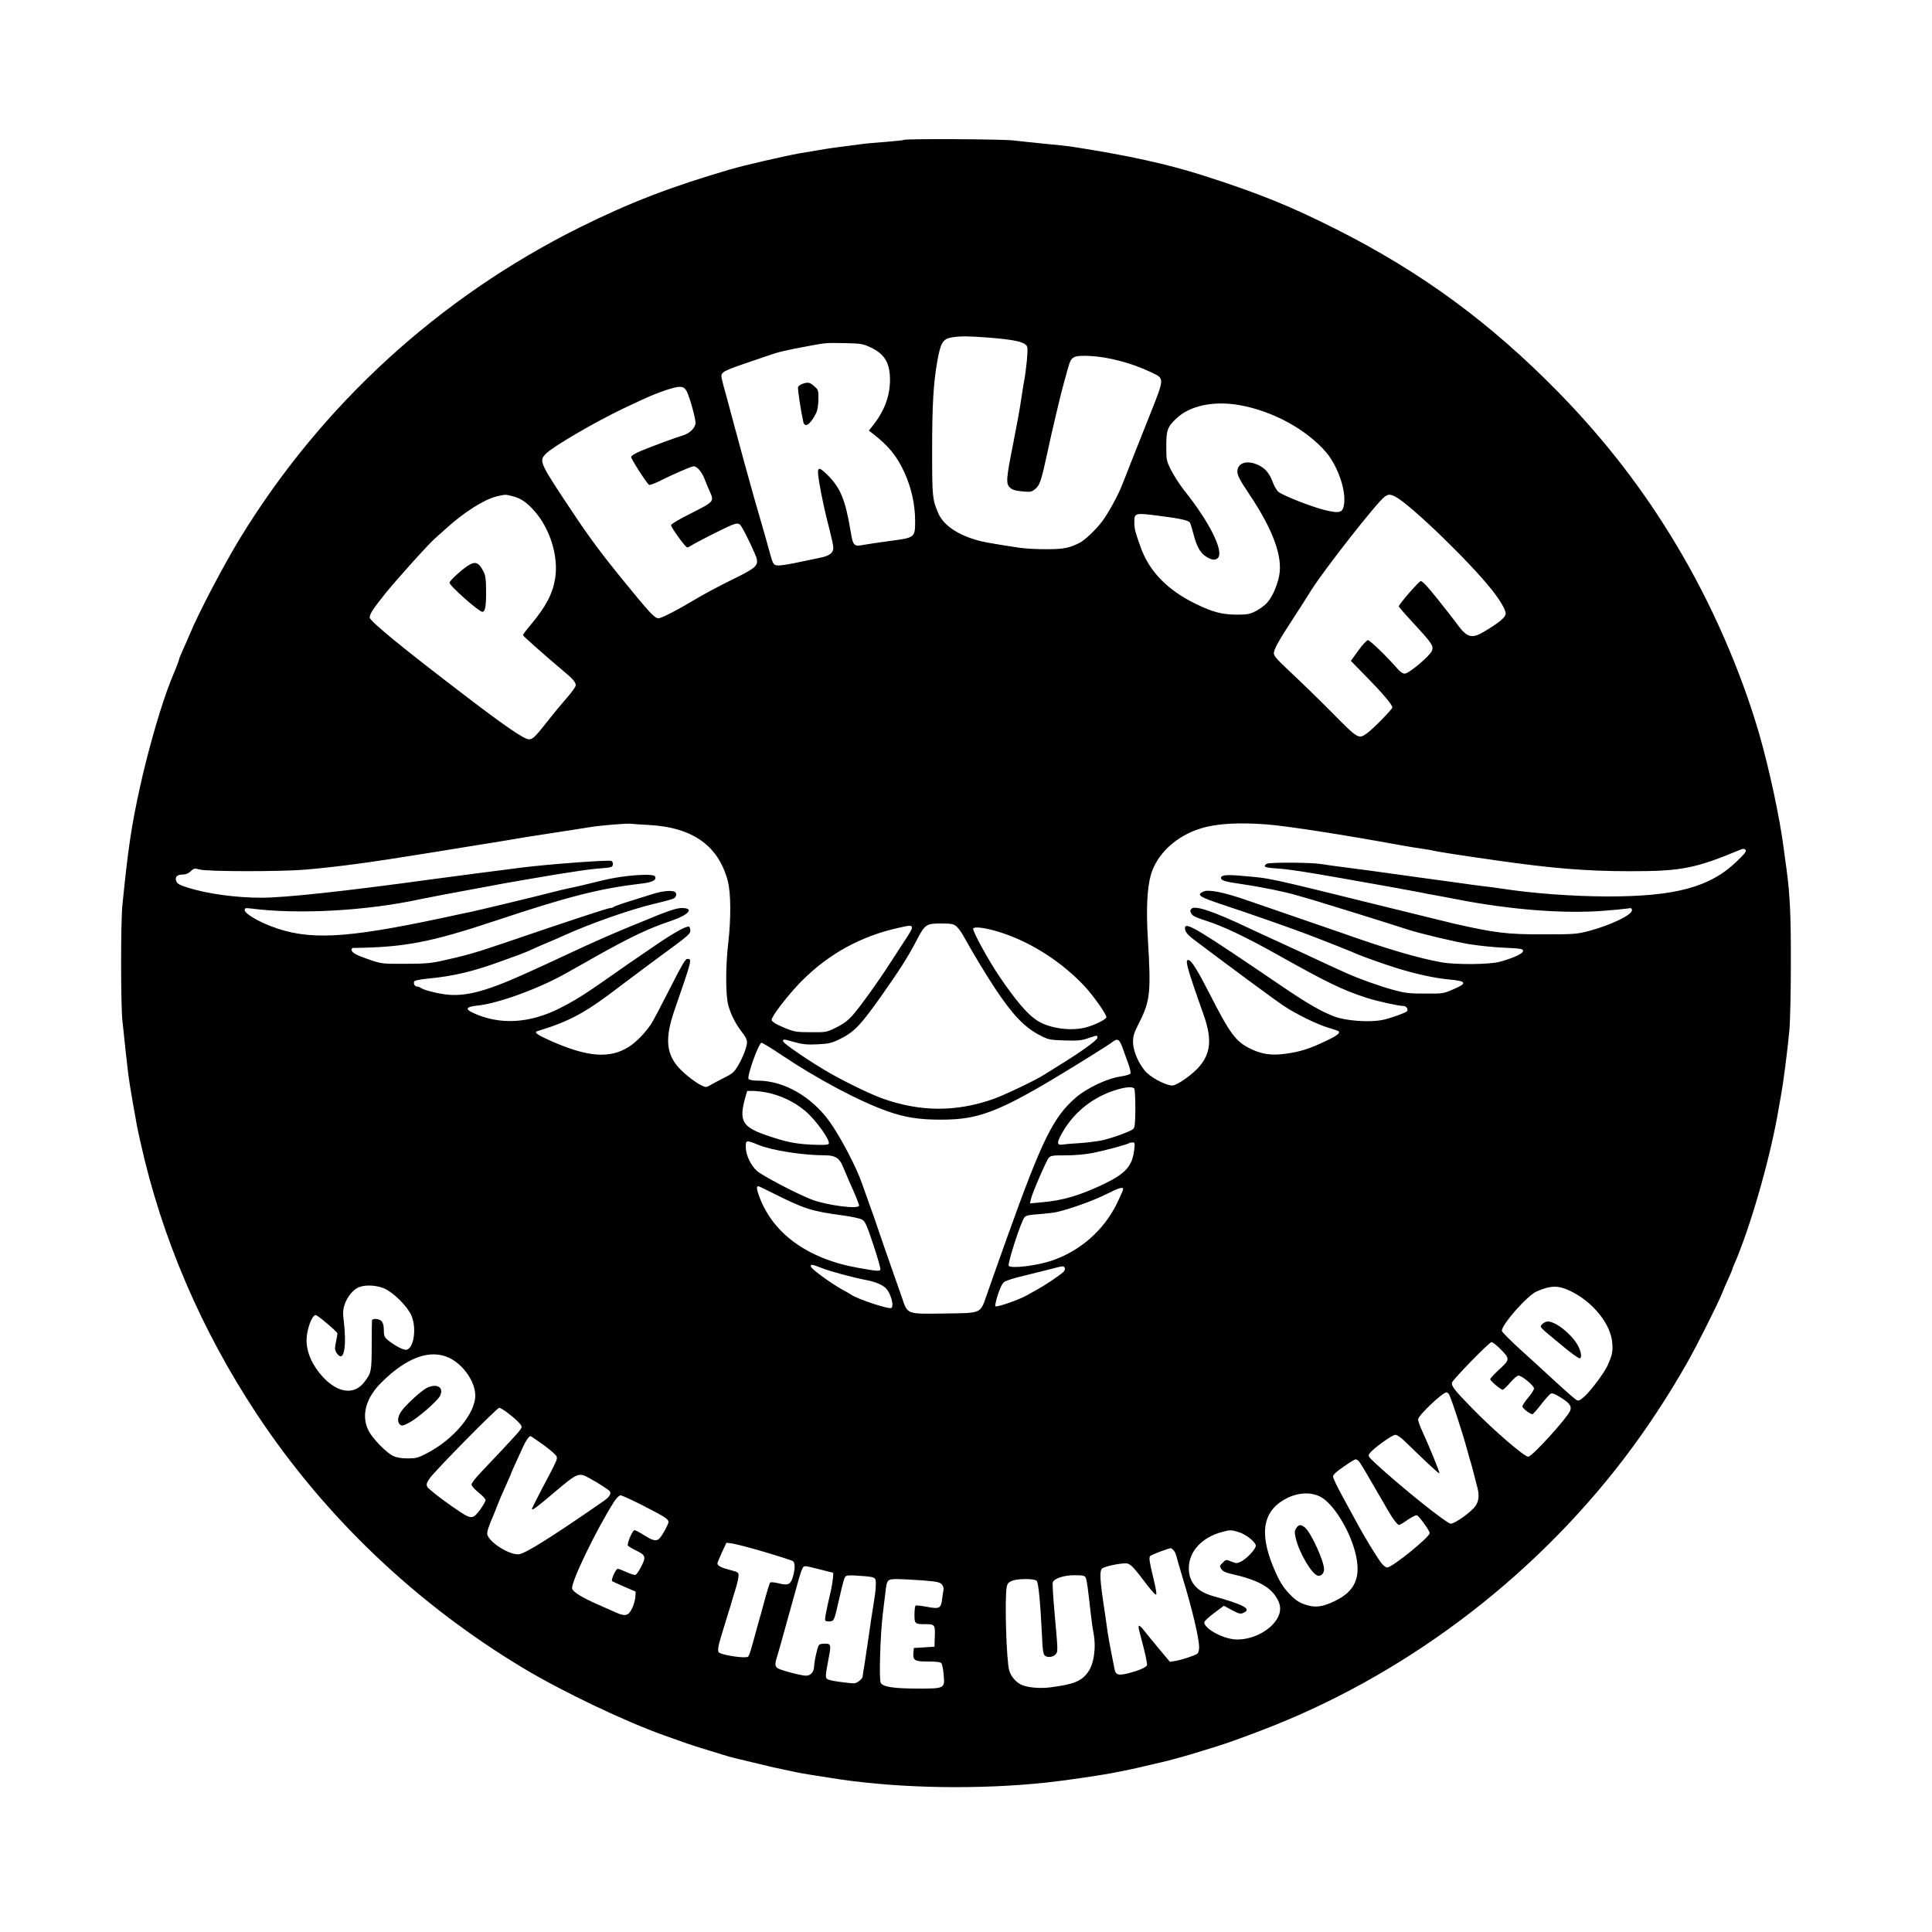 <?xml version="1.0" standalone="no"?>
<!DOCTYPE svg PUBLIC "-//W3C//DTD SVG 20010904//EN"
 "http://www.w3.org/TR/2001/REC-SVG-20010904/DTD/svg10.dtd">
<svg version="1.0" xmlns="http://www.w3.org/2000/svg"
 width="1500pt" height="1500pt" viewBox="0 0 1500 1500"
 preserveAspectRatio="xMidYMid meet">
<g transform="translate(0,1500) scale(0.1,-0.1)"
fill="#000000" stroke="none">
<path d="M7018 13914 c-3 -3 -64 -9 -134 -15 -71 -5 -163 -13 -204 -19 -41 -5
-113 -15 -160 -21 -77 -10 -119 -16 -315 -50 -104 -18 -434 -94 -535 -124
-462 -135 -779 -257 -1170 -451 -1092 -544 -2004 -1378 -2637 -2414 -126 -207
-319 -574 -388 -740 -15 -36 -40 -93 -56 -128 -16 -35 -29 -67 -29 -72 0 -5
-12 -37 -26 -72 -40 -97 -41 -99 -68 -173 -70 -195 -155 -499 -209 -745 -68
-308 -93 -481 -137 -920 -13 -134 -13 -765 0 -890 44 -418 44 -426 81 -640 31
-179 34 -194 59 -305 164 -743 472 -1462 907 -2119 527 -794 1232 -1466 2065
-1967 307 -184 789 -414 1096 -523 175 -63 212 -75 292 -100 47 -14 114 -35
150 -46 36 -12 83 -25 105 -30 22 -5 103 -24 180 -43 77 -19 167 -40 200 -46
33 -7 78 -16 100 -21 45 -10 179 -31 330 -54 487 -72 1098 -81 1615 -25 143
15 447 60 535 79 22 5 67 14 100 20 33 7 85 18 115 26 30 7 87 20 125 29 39 9
84 20 100 25 17 5 57 16 90 25 33 9 71 20 85 25 14 4 66 20 115 35 113 34 189
61 390 137 1102 418 2103 1168 2827 2118 173 227 340 481 487 740 75 131 237
455 270 537 10 26 33 78 50 116 17 37 31 70 31 73 0 3 6 20 14 37 119 271 270
791 335 1152 6 33 17 96 25 140 23 126 53 360 69 530 6 66 11 298 11 515 1
372 -7 538 -34 735 -6 39 -15 108 -21 155 -31 241 -113 622 -190 890 -144 495
-374 1021 -646 1473 -256 429 -557 817 -913 1181 -530 541 -1063 932 -1725
1266 -357 180 -599 278 -1025 415 -285 91 -584 157 -1020 225 -30 5 -129 16
-220 24 -91 9 -201 21 -246 26 -84 10 -837 14 -846 4z m642 -1534 c226 -17
306 -36 316 -76 6 -24 -8 -177 -26 -269 -5 -27 -14 -84 -20 -125 -13 -90 -35
-209 -62 -345 -57 -286 -60 -321 -25 -352 16 -16 41 -23 92 -28 63 -6 73 -5
98 15 41 32 50 60 103 305 21 97 29 133 59 260 14 61 28 119 31 130 13 57 64
245 76 280 19 58 44 67 163 61 141 -7 321 -55 463 -122 118 -57 119 -33 -14
-369 -63 -159 -127 -319 -141 -355 -14 -36 -29 -74 -33 -85 -4 -11 -18 -45
-30 -75 -31 -79 -106 -215 -150 -274 -46 -63 -135 -148 -177 -170 -81 -41
-126 -50 -258 -50 -71 -1 -168 5 -215 12 -237 36 -291 46 -360 69 -137 45
-231 116 -267 202 -44 105 -46 122 -46 486 0 350 10 520 40 690 26 146 43 174
116 186 64 10 120 10 267 -1z m-897 -79 c105 -50 146 -119 147 -247 0 -127
-42 -243 -133 -358 l-31 -39 33 -26 c118 -91 183 -170 241 -295 55 -119 84
-249 85 -375 0 -136 1 -135 -196 -161 -79 -11 -170 -24 -203 -30 -76 -15 -83
-8 -101 101 -42 252 -80 344 -186 447 -70 68 -79 58 -58 -67 19 -112 47 -241
79 -361 16 -63 30 -127 30 -142 0 -41 -29 -63 -101 -78 -35 -7 -113 -23 -173
-36 -60 -13 -126 -24 -148 -24 -42 0 -46 5 -73 105 -12 47 -88 310 -120 420
-8 28 -42 149 -75 270 -84 309 -87 319 -115 425 -14 52 -29 109 -34 125 -5 17
-15 54 -22 83 -12 48 -11 54 7 71 10 11 73 37 139 59 66 22 158 54 205 70 82
29 135 42 320 76 127 24 134 25 281 22 129 -3 138 -5 202 -35z m-1429 -344
c23 -49 66 -203 66 -240 0 -36 -44 -81 -91 -95 -57 -17 -249 -88 -331 -122
-48 -20 -78 -39 -78 -48 0 -16 122 -206 139 -216 6 -4 42 10 82 29 93 48 249
115 264 115 26 0 62 -41 84 -96 13 -33 32 -79 43 -103 33 -74 31 -77 -144
-165 -93 -46 -158 -85 -158 -93 0 -19 112 -173 125 -173 6 0 19 6 30 13 33 23
267 141 313 159 48 19 62 17 79 -11 32 -51 112 -220 118 -249 12 -56 -10 -74
-198 -166 -94 -46 -219 -113 -277 -148 -136 -82 -263 -148 -287 -148 -31 0
-64 36 -284 305 -149 183 -258 329 -368 495 -277 415 -278 419 -223 477 50 53
387 250 607 354 203 96 237 110 325 140 113 37 140 35 164 -14z m4288 -102
c260 -46 524 -190 676 -369 89 -106 154 -294 137 -402 -9 -65 -33 -72 -150
-44 -98 24 -321 111 -359 141 -13 10 -33 45 -45 77 -26 69 -59 108 -115 133
-87 40 -161 14 -159 -55 1 -28 21 -67 93 -174 185 -276 261 -486 231 -634 -16
-82 -59 -175 -101 -216 -18 -18 -55 -44 -83 -58 -43 -22 -63 -26 -142 -26
-114 0 -189 19 -320 83 -219 106 -361 251 -428 438 -43 118 -49 143 -50 190
-1 80 1 81 193 56 165 -21 230 -35 239 -54 5 -9 16 -45 25 -80 24 -95 50 -145
87 -173 47 -35 83 -42 104 -21 50 50 -62 277 -262 527 -35 45 -80 115 -101
156 -36 73 -37 78 -37 185 0 124 9 150 75 213 104 102 290 142 492 107z
m-5644 -707 c64 -16 110 -46 170 -114 123 -138 190 -356 162 -526 -20 -120
-72 -218 -188 -357 -34 -40 -62 -77 -62 -82 0 -7 174 -161 324 -287 66 -55 86
-80 86 -103 0 -10 -31 -54 -68 -96 -38 -43 -106 -125 -151 -183 -97 -123 -115
-140 -145 -140 -36 0 -185 102 -491 336 -492 375 -745 583 -745 610 0 27 28
69 124 189 95 117 343 392 388 429 13 11 50 44 83 74 132 121 293 224 388 247
69 17 71 17 125 3z m6855 -4 c117 -60 587 -515 754 -729 64 -82 103 -150 103
-178 0 -29 -47 -69 -166 -140 -96 -58 -133 -48 -207 52 -22 31 -92 120 -155
199 -81 102 -119 142 -132 140 -16 -3 -170 -181 -170 -196 0 -4 48 -59 106
-122 152 -164 165 -184 152 -221 -14 -40 -179 -179 -212 -179 -15 0 -36 14
-56 38 -75 87 -214 222 -229 222 -9 0 -43 -36 -75 -81 l-58 -80 129 -132 c123
-126 193 -209 193 -230 0 -13 -147 -164 -194 -198 -68 -50 -70 -49 -275 159
-102 103 -246 243 -318 310 -107 100 -133 129 -133 150 0 30 39 100 145 262
38 58 104 161 147 230 103 163 511 683 569 724 29 20 42 20 82 0z m-5797
-2549 c342 -18 543 -161 615 -437 24 -93 25 -292 3 -480 -21 -177 -21 -405 0
-481 20 -74 59 -150 107 -211 25 -30 39 -59 39 -77 0 -36 -32 -119 -73 -188
-28 -46 -42 -58 -107 -90 -41 -21 -89 -46 -107 -57 -29 -17 -34 -17 -65 -2
-59 28 -158 109 -198 162 -79 105 -83 220 -14 421 139 401 138 400 100 400
-15 0 -45 -52 -135 -230 -64 -126 -129 -250 -145 -274 -42 -65 -114 -140 -171
-177 -147 -94 -315 -83 -594 38 -118 52 -149 73 -119 82 257 79 373 142 654
358 89 67 224 168 299 223 216 158 235 174 235 200 0 13 -5 27 -10 30 -16 10
-119 -47 -255 -140 -218 -149 -249 -170 -385 -266 -175 -123 -253 -171 -370
-230 -233 -116 -463 -128 -667 -33 -66 30 -54 48 37 57 160 17 472 131 682
249 37 21 84 47 105 59 21 12 72 40 113 64 287 161 423 226 602 286 138 47
181 99 81 99 -33 0 -86 -16 -182 -54 -159 -64 -371 -152 -456 -191 -33 -15
-80 -36 -105 -47 -25 -11 -88 -41 -140 -65 -85 -40 -245 -114 -355 -163 -298
-133 -456 -172 -609 -149 -76 11 -165 36 -180 50 -6 5 -18 9 -27 9 -20 0 -34
29 -20 43 5 5 47 13 93 18 208 19 365 57 588 139 47 17 108 39 135 49 28 10
75 30 105 44 30 14 83 37 117 51 35 14 86 37 115 50 209 95 514 202 700 247
73 17 143 36 156 42 23 11 30 41 12 52 -24 15 -100 7 -175 -17 -44 -14 -127
-40 -185 -58 -58 -18 -109 -37 -115 -41 -5 -5 -17 -9 -27 -9 -18 0 -327 -102
-813 -268 -229 -78 -311 -102 -500 -143 -82 -18 -132 -22 -280 -22 -176 -1
-182 0 -274 31 -105 36 -141 55 -141 77 0 8 3 15 8 15 405 5 600 42 1120 215
555 185 801 247 1116 284 93 11 124 26 112 56 -10 27 -251 9 -406 -30 -108
-27 -236 -57 -275 -64 -22 -5 -76 -17 -120 -29 -110 -29 -556 -136 -630 -152
-22 -4 -128 -27 -235 -50 -749 -159 -1029 -172 -1317 -61 -109 42 -203 100
-203 124 0 17 5 18 43 14 372 -49 906 -19 1327 73 46 10 232 45 395 75 50 9
110 20 135 25 44 10 414 74 520 91 30 4 100 16 155 24 55 9 141 20 190 23 83
7 90 9 93 30 2 13 -3 25 -13 28 -22 9 -499 -27 -695 -52 -165 -21 -567 -73
-690 -90 -685 -94 -1146 -144 -1331 -144 -196 0 -416 30 -567 77 -67 21 -86
31 -93 51 -13 33 5 52 49 52 25 0 44 8 62 25 26 24 29 25 71 14 60 -17 628
-17 819 -1 271 24 498 55 950 128 118 19 285 46 370 60 85 13 191 31 235 38
106 19 177 30 380 61 94 14 212 33 263 41 96 16 302 33 337 28 11 -2 70 -6
131 -9z m4791 5 c165 -13 589 -78 1063 -165 47 -8 117 -20 155 -25 39 -6 77
-12 85 -15 21 -6 238 -40 480 -74 438 -63 707 -85 1040 -85 402 -1 512 21 862
167 21 9 31 8 40 -1 10 -10 -4 -28 -68 -90 -207 -200 -478 -273 -1009 -272
-262 1 -570 23 -810 60 -38 6 -106 15 -150 20 -44 5 -111 14 -150 20 -38 5
-203 28 -365 50 -162 22 -324 45 -360 50 -36 5 -121 16 -190 25 -69 8 -156 21
-195 27 -70 12 -380 14 -416 3 -11 -4 -19 -12 -19 -19 0 -9 28 -15 98 -19 90
-6 212 -25 507 -77 332 -58 565 -101 605 -109 25 -6 74 -15 110 -21 36 -7 110
-20 165 -31 416 -82 840 -115 1150 -90 77 6 157 14 178 17 33 6 37 4 37 -14 0
-36 -166 -115 -330 -159 -101 -26 -114 -27 -360 -27 -279 -1 -373 11 -695 84
-22 5 -258 63 -525 129 -944 233 -886 221 -1118 241 -121 11 -162 6 -162 -16
0 -20 29 -29 160 -48 151 -22 338 -60 425 -86 39 -11 95 -28 125 -36 85 -25
616 -190 740 -231 93 -30 359 -94 480 -114 69 -11 190 -24 270 -27 132 -6 145
-9 145 -25 0 -21 -73 -54 -180 -84 -77 -22 -346 -24 -455 -4 -182 33 -427 105
-770 227 -69 24 -379 131 -737 254 -181 63 -302 87 -340 68 -56 -27 -36 -40
162 -106 200 -66 536 -184 645 -226 135 -51 359 -140 395 -157 31 -14 211 -78
295 -104 147 -46 301 -80 415 -90 133 -12 139 -29 28 -76 -76 -33 -81 -34
-218 -33 -123 0 -153 3 -245 28 -110 30 -266 86 -360 128 -30 14 -82 37 -115
52 -33 15 -82 38 -110 51 -65 31 -192 89 -335 155 -63 29 -151 69 -195 90
-279 133 -427 183 -454 155 -12 -12 -12 -19 -2 -38 9 -17 35 -30 104 -52 138
-43 315 -127 567 -268 375 -211 505 -274 690 -334 81 -26 248 -63 285 -63 22
0 40 -24 30 -40 -8 -12 -132 -57 -193 -69 -100 -20 -283 -7 -372 27 -105 40
-210 101 -406 234 -663 451 -754 506 -754 452 0 -27 18 -50 72 -91 289 -218
628 -468 693 -511 97 -65 256 -143 348 -171 38 -11 73 -23 77 -26 21 -13 -8
-36 -100 -79 -127 -60 -194 -81 -308 -97 -108 -15 -182 -5 -270 37 -118 57
-161 115 -325 437 -87 170 -132 242 -155 252 -37 14 -22 -43 113 -424 67 -190
56 -302 -41 -410 -51 -56 -155 -130 -196 -138 -38 -7 -152 48 -205 99 -57 56
-106 165 -106 237 -1 47 7 71 45 146 89 175 95 238 70 655 -14 230 -6 394 23
497 47 164 198 304 390 362 120 37 290 47 502 31z m-2404 -790 c14 -11 39 -44
55 -73 67 -122 180 -309 245 -407 139 -210 231 -306 351 -368 68 -35 76 -36
191 -40 102 -3 129 -1 182 17 75 25 73 25 73 3 0 -17 -131 -112 -298 -214 -42
-27 -95 -59 -117 -73 -64 -42 -313 -160 -396 -189 -289 -100 -561 -99 -854 4
-94 34 -267 117 -408 196 -144 82 -367 233 -367 249 0 19 -1 19 89 -6 62 -17
95 -21 176 -17 86 4 109 9 166 36 118 56 166 106 330 337 136 192 213 313 268
420 72 139 80 145 195 145 79 0 97 -3 119 -20z m-343 -16 c0 -8 -22 -47 -49
-87 -26 -40 -77 -117 -112 -172 -93 -146 -247 -360 -303 -422 -34 -37 -71 -65
-125 -91 -75 -37 -77 -37 -196 -36 -108 0 -127 3 -192 29 -39 16 -82 36 -94
46 -21 16 -22 20 -10 42 33 62 153 210 237 292 206 203 450 336 734 400 100
23 110 23 110 -1z m706 -39 c229 -77 455 -223 629 -406 70 -74 175 -222 175
-246 0 -16 -77 -55 -149 -77 -121 -36 -298 -11 -394 54 -74 50 -163 155 -289
341 -86 127 -211 356 -202 370 11 19 114 3 230 -36z m935 -905 c15 -41 34 -96
44 -123 9 -26 15 -53 12 -61 -3 -8 -37 -18 -84 -25 -98 -15 -254 -89 -336
-159 -178 -151 -265 -328 -537 -1087 -114 -320 -124 -348 -160 -452 -51 -144
-35 -137 -329 -141 -297 -4 -283 -9 -329 126 -17 48 -58 166 -92 262 -34 96
-74 213 -90 260 -15 47 -47 137 -70 200 -23 63 -48 135 -57 160 -42 124 -165
359 -250 479 -141 197 -355 320 -559 321 -37 0 -66 5 -72 13 -15 19 79 282
101 281 8 -1 76 -42 149 -91 279 -188 610 -364 829 -441 137 -48 245 -65 414
-65 322 0 476 66 1184 507 68 42 135 86 149 97 40 31 55 21 83 -61z m86 -302
c4 -7 8 -77 8 -155 -1 -112 -4 -146 -15 -157 -20 -20 -170 -74 -250 -91 -36
-7 -110 -16 -165 -20 -55 -3 -115 -8 -133 -11 -49 -8 -49 15 -1 98 94 161 243
276 424 329 72 21 119 23 132 7z m-2861 -29 c108 -20 220 -72 304 -143 83 -69
200 -232 184 -257 -5 -8 -43 -10 -133 -6 -128 6 -200 21 -351 73 -187 64 -214
112 -164 292 l15 52 42 0 c24 0 70 -5 103 -11z m-60 -407 c106 -44 349 -82
524 -82 74 0 109 -23 134 -86 11 -27 32 -77 47 -111 47 -103 79 -182 79 -193
0 -31 -255 2 -374 49 -124 50 -378 183 -420 221 -48 43 -86 125 -86 185 0 54
4 55 96 17z m2920 -39 c-15 -127 -66 -184 -238 -267 -190 -90 -316 -127 -492
-142 l-79 -7 6 29 c7 41 119 300 139 324 16 18 30 20 132 20 73 0 150 7 213
19 94 19 273 67 282 77 2 2 13 4 24 4 18 0 19 -5 13 -57z m-2796 -341 c233
-117 292 -136 530 -168 69 -9 138 -24 153 -33 24 -14 36 -40 88 -196 33 -98
57 -185 54 -192 -5 -14 -25 -13 -175 14 -394 70 -668 272 -770 567 -17 50 -17
66 -1 66 3 0 58 -26 121 -58z m2710 35 c0 -6 -22 -57 -49 -112 -102 -208 -285
-368 -506 -443 -117 -39 -314 -63 -333 -40 -12 15 96 349 123 378 12 13 39 19
109 23 51 4 115 11 142 17 107 25 282 88 378 136 106 53 136 62 136 41z
m-2343 -611 c64 -26 245 -75 352 -95 71 -14 127 -38 153 -67 36 -42 61 -135
38 -149 -19 -12 -264 69 -315 105 -5 4 -36 22 -68 39 -81 45 -225 149 -238
172 -13 26 3 25 78 -5z m1890 -2 c4 -11 -3 -23 -18 -36 -45 -36 -134 -95 -184
-123 -27 -15 -68 -38 -91 -51 -55 -33 -236 -96 -246 -86 -4 4 5 45 20 91 19
59 34 88 52 100 14 9 79 30 145 45 66 16 158 39 205 51 106 28 109 29 117 9z
m-5281 -159 c67 -30 167 -127 204 -200 49 -97 24 -275 -40 -275 -26 0 -106 45
-147 83 -18 16 -23 31 -23 70 0 33 -6 57 -17 69 -18 20 -72 25 -75 6 -1 -7 -2
-96 -2 -198 -1 -198 -3 -210 -58 -281 -77 -101 -203 -86 -319 38 -83 89 -129
191 -129 288 0 80 42 195 71 195 15 0 169 -131 169 -143 0 -6 -5 -36 -12 -68
-10 -50 -9 -60 5 -83 54 -81 80 32 57 238 -9 75 -8 97 6 138 19 58 64 114 108
133 52 22 138 18 202 -10z m9208 -19 c177 -86 316 -261 324 -408 4 -66 0 -85
-36 -168 -24 -54 -125 -191 -176 -238 -38 -35 -49 -41 -65 -32 -11 5 -82 67
-158 137 -76 71 -203 186 -281 257 -78 71 -142 136 -142 143 0 50 197 274 270
306 110 48 168 49 264 3z m-540 -455 c70 -71 70 -78 -20 -159 -35 -33 -64 -64
-64 -70 0 -13 82 -82 97 -82 6 0 32 25 58 55 25 30 55 55 64 55 26 0 121 -78
121 -100 0 -10 -20 -42 -45 -71 -25 -29 -45 -60 -45 -68 0 -15 59 -61 78 -61
4 0 35 34 67 76 33 42 67 80 76 84 11 6 34 -3 76 -30 70 -44 87 -68 74 -102
-23 -57 -296 -358 -326 -358 -31 0 -272 208 -436 377 -141 144 -163 174 -155
200 10 27 289 313 306 313 9 0 42 -26 74 -59z m-8167 -63 c110 -52 203 -186
203 -293 0 -141 -171 -344 -379 -450 -66 -34 -83 -38 -145 -38 -46 0 -85 6
-111 18 -53 23 -165 138 -195 200 -57 117 -19 254 104 374 195 193 376 258
523 189z m7761 -280 c15 -20 104 -290 147 -448 9 -36 21 -76 26 -90 4 -14 15
-54 24 -90 9 -36 20 -81 26 -101 15 -61 11 -102 -16 -142 -31 -45 -159 -137
-191 -137 -31 0 -390 288 -582 466 -61 57 -63 60 -47 81 25 36 174 143 198
143 14 0 45 -21 77 -53 183 -178 261 -250 265 -245 5 4 -72 194 -139 341 -14
32 -26 66 -26 77 0 29 188 208 221 210 4 0 11 -6 17 -12z m-7311 -144 c69 -52
113 -96 113 -112 0 -18 -29 -50 -317 -354 -40 -42 -73 -84 -72 -94 0 -11 25
-38 55 -62 30 -24 54 -50 54 -59 0 -8 -19 -42 -42 -74 -50 -68 -67 -72 -131
-33 -105 66 -271 191 -280 211 -8 19 -5 30 19 65 38 56 523 548 540 548 7 0
34 -16 61 -36z m282 -252 c52 -37 97 -77 102 -89 8 -22 9 -21 -122 -269 -38
-73 -69 -135 -69 -138 0 -17 30 5 176 129 179 151 187 155 271 108 73 -40 150
-90 158 -102 12 -20 -5 -45 -48 -75 -401 -278 -605 -406 -657 -413 -69 -10
-230 90 -246 152 -5 20 8 61 47 150 5 11 17 43 28 71 19 49 33 82 87 202 13
29 24 54 24 57 0 2 15 36 34 77 18 40 44 96 56 123 22 49 47 85 59 85 3 0 48
-31 100 -68z m6333 -129 c9 -10 58 -92 110 -183 53 -91 106 -183 119 -205 33
-58 70 -105 81 -105 5 0 36 18 67 40 32 22 64 38 72 35 19 -8 99 -119 99 -138
0 -31 -291 -267 -330 -267 -10 0 -30 15 -44 33 -39 51 -138 214 -193 317 -28
52 -81 149 -117 215 -36 66 -66 129 -66 141 0 15 24 37 82 77 45 32 87 57 93
57 7 0 19 -8 27 -17z m-302 -273 c97 -49 222 -246 270 -425 52 -195 6 -309
-160 -387 -83 -40 -136 -49 -195 -35 -67 17 -102 37 -151 89 -54 56 -84 106
-127 209 -115 277 -79 448 112 541 85 41 180 44 251 8z m-5254 -71 c167 -86
194 -103 194 -126 0 -17 -45 -100 -68 -125 -23 -27 -51 -22 -120 22 -34 22
-69 40 -76 40 -15 0 -60 -105 -51 -120 3 -5 31 -22 61 -37 77 -37 81 -50 44
-123 -17 -34 -37 -63 -45 -67 -9 -3 -40 7 -70 21 -31 14 -62 26 -69 26 -14 0
-53 -86 -44 -95 3 -3 45 -23 94 -44 l89 -38 -2 -40 c-1 -22 -12 -63 -25 -89
-27 -58 -53 -66 -120 -36 -24 11 -86 38 -138 61 -129 56 -204 102 -208 128 -8
52 188 457 324 671 21 33 41 52 53 52 10 0 90 -37 177 -81z m4620 -204 c58
-17 134 -78 134 -106 0 -26 -72 -103 -115 -123 -31 -15 -37 -15 -75 0 -41 17
-42 17 -67 -9 -25 -24 -25 -27 -11 -49 12 -17 33 -28 75 -37 215 -49 312 -103
364 -203 24 -47 24 -89 0 -136 -53 -103 -206 -180 -336 -170 -98 8 -235 85
-235 132 0 9 34 41 76 72 l76 57 63 -34 c55 -29 66 -32 89 -21 66 30 8 62
-242 132 -120 34 -182 107 -182 214 0 129 99 238 255 281 66 18 73 18 131 0z
m-3682 -154 c115 -34 215 -66 223 -72 16 -14 17 -55 1 -115 -18 -66 -38 -76
-112 -57 -32 8 -62 11 -66 6 -6 -7 -22 -58 -60 -198 -4 -16 -15 -57 -25 -90
-9 -33 -20 -73 -25 -90 -38 -142 -53 -191 -63 -198 -15 -10 -114 0 -182 17
-46 12 -50 16 -49 42 2 31 3 35 64 234 23 74 46 149 50 165 5 17 17 55 26 85
9 30 17 68 18 84 1 28 -2 30 -67 47 -67 17 -97 33 -97 51 0 5 16 43 35 85 l35
75 42 -5 c24 -3 137 -32 252 -66z m3178 12 c9 -10 18 -29 21 -43 3 -14 24 -86
46 -160 77 -250 131 -480 131 -550 0 -21 -6 -43 -14 -49 -17 -14 -120 -48
-173 -57 l-40 -6 -79 94 c-44 52 -98 119 -121 148 -48 59 -53 51 -28 -40 38
-141 55 -222 50 -230 -11 -17 -60 -39 -136 -59 -80 -21 -105 -17 -114 22 -13
60 -47 239 -55 292 -4 33 -17 121 -28 195 -33 218 -36 284 -15 302 24 20 171
48 199 38 29 -11 52 -36 142 -155 53 -69 78 -95 80 -82 2 9 -8 63 -22 120 -32
131 -36 160 -27 175 5 9 138 60 162 62 3 0 13 -8 21 -17z m-2746 -148 c53 -14
99 -25 101 -25 7 0 -3 -80 -15 -135 -42 -182 -51 -230 -43 -238 5 -5 21 -7 36
-5 31 3 33 9 69 168 32 140 39 165 50 179 8 11 30 12 101 7 134 -9 135 -10
135 -64 0 -24 -4 -72 -10 -106 -16 -99 -38 -245 -50 -331 -6 -44 -18 -123 -26
-175 -9 -52 -17 -101 -17 -109 -1 -8 -14 -23 -29 -34 -26 -19 -32 -20 -124 -8
-53 6 -105 16 -116 22 -22 12 -22 20 8 178 19 95 15 103 -46 99 -34 -3 -35 -4
-52 -73 -9 -38 -17 -84 -17 -100 -1 -46 -26 -75 -64 -75 -41 1 -203 44 -222
60 -19 15 -19 34 -1 91 7 24 19 64 26 89 7 25 18 65 25 90 7 25 18 65 25 90 7
25 18 65 25 90 7 25 18 65 25 90 68 247 69 250 96 250 8 0 57 -11 110 -25z
m2063 -63 c9 -16 17 -77 41 -292 5 -47 14 -109 20 -139 22 -115 3 -245 -46
-308 -51 -67 -109 -90 -285 -113 -87 -12 -186 -2 -234 22 -40 21 -75 62 -89
107 -22 71 -37 555 -20 648 5 28 14 38 40 49 45 19 178 19 193 0 14 -16 28
-167 40 -405 6 -142 10 -165 26 -177 22 -16 64 -9 83 14 16 21 16 26 -9 304
-12 131 -19 244 -15 253 11 30 86 55 168 55 64 0 79 -3 87 -18z m-1268 -22
c116 -9 136 -14 152 -32 9 -11 15 -28 13 -37 -2 -9 -7 -42 -11 -74 -9 -75 -20
-81 -121 -62 -42 8 -81 12 -85 9 -5 -3 -9 -34 -9 -69 0 -72 3 -75 83 -75 75 0
78 -4 75 -96 l-3 -79 -80 -5 -80 -5 -3 -32 c-6 -64 7 -73 112 -73 65 0 97 -4
105 -13 6 -8 14 -46 17 -85 11 -112 10 -112 -196 -112 -191 0 -275 13 -292 44
-14 27 -4 366 16 536 9 69 18 150 22 180 10 85 15 90 87 90 35 0 124 -5 198
-10z"/>
<path d="M6228 12019 c-14 -6 -29 -16 -32 -24 -4 -12 19 -171 40 -267 11 -54
53 -28 99 62 12 24 18 59 19 108 1 71 0 75 -32 103 -34 31 -50 34 -94 18z"/>
<path d="M3630 10606 c-52 -34 -140 -116 -140 -130 0 -24 228 -226 255 -226
22 0 30 44 29 165 0 85 -5 118 -19 145 -38 76 -65 86 -125 46z"/>
<path d="M11975 4720 c-23 -25 -33 -13 149 -164 74 -62 134 -105 142 -102 18
7 9 58 -19 106 -50 86 -170 180 -230 180 -13 0 -32 -9 -42 -20z"/>
<path d="M3313 4224 c-41 -21 -158 -127 -195 -178 -31 -43 -36 -87 -12 -107
14 -11 24 -9 70 15 68 36 218 166 240 208 34 66 -24 101 -103 62z"/>
<path d="M10064 3135 c-14 -21 -14 -32 -4 -77 25 -110 124 -279 170 -291 26
-7 50 17 50 49 0 63 -98 278 -146 322 -32 28 -50 28 -70 -3z"/>
</g>
</svg>
